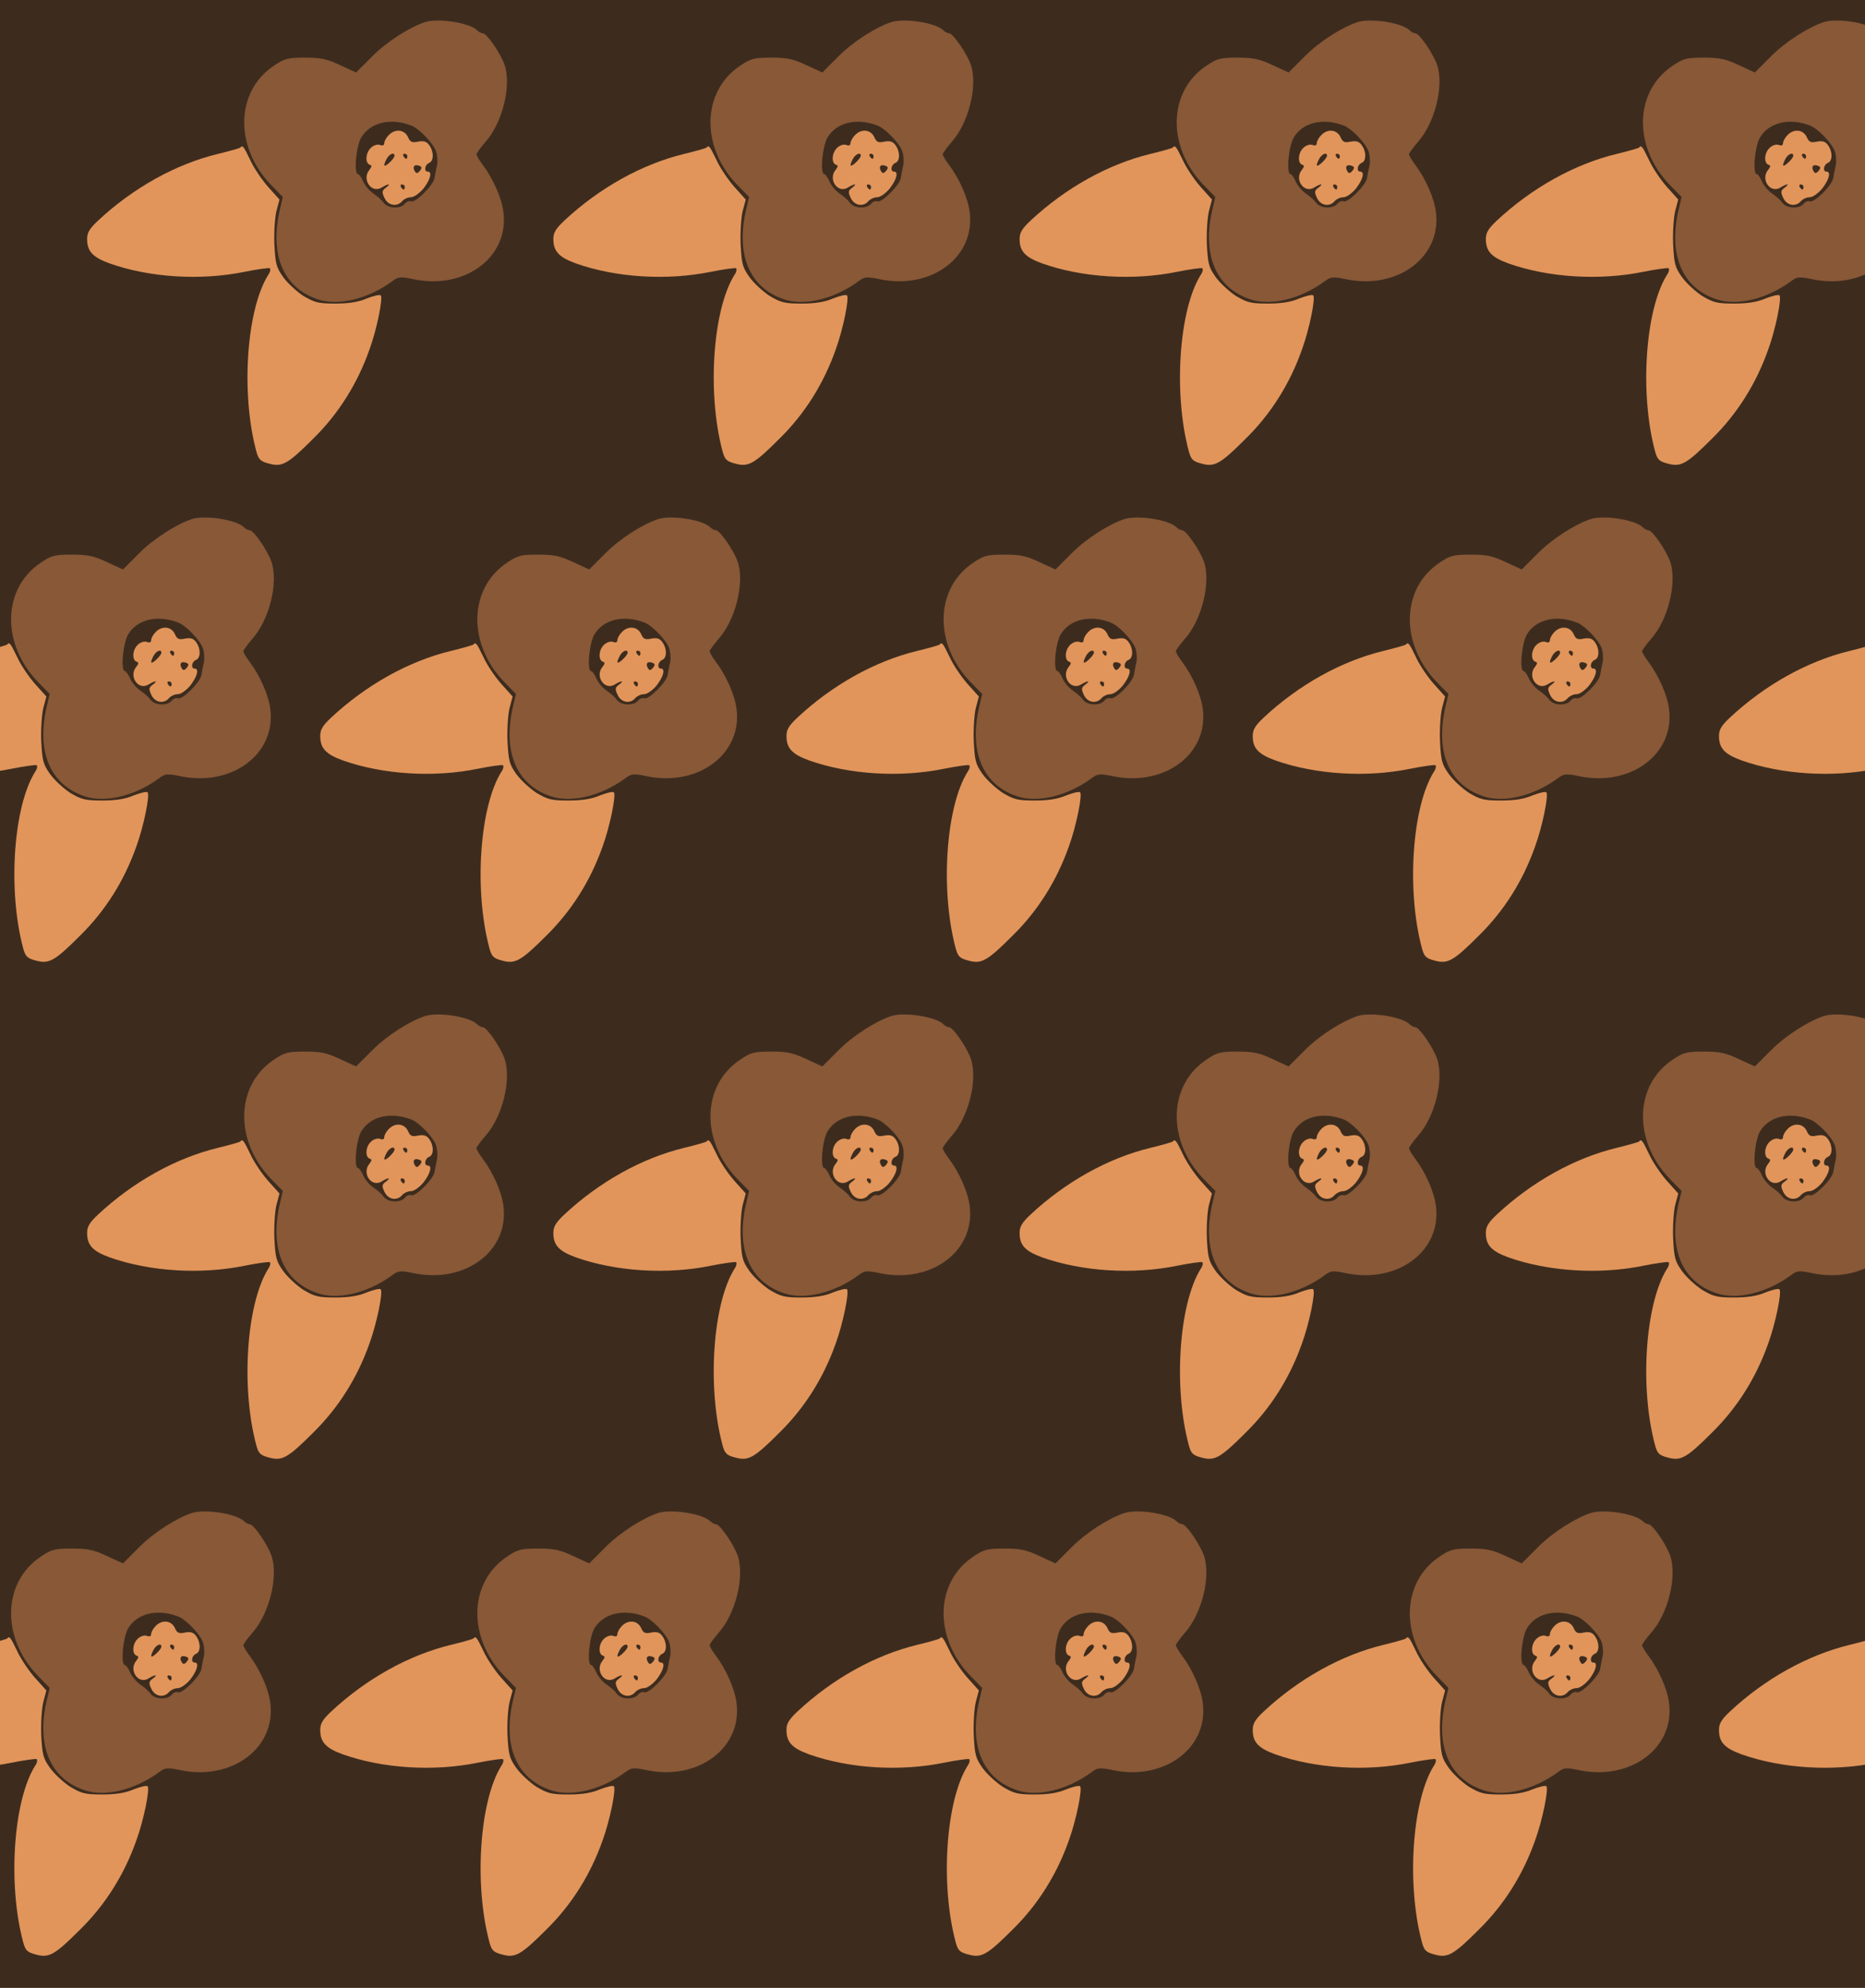 <?xml version="1.0" standalone="no"?>
<!DOCTYPE svg PUBLIC "-//W3C//DTD SVG 20010904//EN"
 "http://www.w3.org/TR/2001/REC-SVG-20010904/DTD/svg10.dtd">
<svg version="1.0" xmlns="http://www.w3.org/2000/svg" width="728pt" height="776pt" viewBox="0 0 728 776" preserveAspectRatio = "xMidYMid meet" >
<rect width="728" height="776" fill="#3D2C1E"/>
<g id="row0" transform="translate(24,0.0)">
<g id="0" transform="translate(0.0,0)scale(1,1)">

<path d="M1277 1412 c-10 -10 -17 -24 -17 -31 0 -8 -6 -11 -16 -7 -10 4 -25 -1 -35 -10 -22 -19 -25 -60 -6 -67 9 -3 9 -7 -1 -20 -31 -37 8 -94 48 -69 26 16 39 16 16 -1 -15 -11 -16 -17 -5 -40 14 -30 49 -36 69 -12 7 8 22 15 34 15 12 0 33 15 49 34 27 35 35 66 17 66 -16 0 -12 27 5 34 19 7 19 45 0 70 -10 14 -22 17 -43 13 -24 -5 -31 -2 -40 19 -14 29 -51 32 -75 6z m23 -80 c0 -5 -9 -17 -20 -27 -22 -20 -26 -14 -10 16 11 19 30 26 30 11z m50 -2 c0 -5 -2 -10 -4 -10 -3 0 -8 5 -11 10 -3 6 -1 10 4 10 6 0 11 -4 11 -10z m49 -57 c-10 -11 -14 -11 -20 -1 -10 17 -2 28 17 21 11 -4 12 -8 3 -20z m-59 -63 c0 -5 -2 -10 -4 -10 -3 0 -8 5 -11 10 -3 6 -1 10 4 10 6 0 11 -4 11 -10z" transform="translate(0,194) scale(0.1,-0.1)" stroke="none" fill="#E1955B"/>

<path d="M698 1364 c-3 -3 -43 -14 -88 -25 -165 -40 -331 -133 -467 -260 -33 -31 -43 -47 -43 -72 0 -48 22 -71 87 -95 158 -56 357 -68 528 -33 50 10 94 16 98 14 4 -3 2 -15 -6 -26 -85 -136 -107 -462 -47 -687 9 -34 16 -41 51 -50 50 -14 73 -1 171 97 99 97 173 215 220 348 29 79 54 203 44 212 -4 4 -28 -2 -54 -12 -32 -14 -70 -20 -123 -20 -67 0 -81 4 -125 30 -26 17 -62 50 -79 74 -27 38 -30 52 -34 127 -2 47 2 105 8 130 l12 45 -44 49 c-24 27 -56 74 -70 105 -27 56 -30 59 -39 49z" transform="translate(0,194) scale(0.1,-0.1)" stroke="none" fill="#E1955B"/>

<path d="M1420 1854 c-61 -20 -149 -76 -205 -132 l-65 -65 -63 29 c-51 24 -75 29 -137 29 -67 0 -80 -4 -120 -31 -151 -100 -156 -317 -12 -466 l46 -47 -12 -51 c-40 -175 14 -303 147 -348 81 -28 198 1 292 70 24 18 31 19 88 7 200 -39 369 90 346 264 -7 55 -41 131 -81 184 -13 17 -24 36 -24 41 0 4 16 26 35 48 66 74 102 218 75 300 -15 44 -69 123 -85 124 -6 0 -16 5 -23 12 -29 29 -150 48 -202 32z m-55 -404 c30 -11 84 -67 96 -98 6 -15 8 -40 5 -57 -4 -16 -8 -40 -10 -51 -6 -29 -75 -97 -91 -90 -8 3 -19 -2 -25 -10 -17 -20 -66 -18 -82 4 -7 10 -25 26 -40 36 -15 10 -33 31 -40 47 -7 16 -16 29 -20 29 -18 0 -8 109 12 143 35 59 114 78 195 47z" transform="translate(0,194) scale(0.1,-0.1)" stroke="none" fill="#885837"/>

</g>

<g id="1" transform="translate(182.0,0)scale(1,1)">

<path d="M1277 1412 c-10 -10 -17 -24 -17 -31 0 -8 -6 -11 -16 -7 -10 4 -25 -1 -35 -10 -22 -19 -25 -60 -6 -67 9 -3 9 -7 -1 -20 -31 -37 8 -94 48 -69 26 16 39 16 16 -1 -15 -11 -16 -17 -5 -40 14 -30 49 -36 69 -12 7 8 22 15 34 15 12 0 33 15 49 34 27 35 35 66 17 66 -16 0 -12 27 5 34 19 7 19 45 0 70 -10 14 -22 17 -43 13 -24 -5 -31 -2 -40 19 -14 29 -51 32 -75 6z m23 -80 c0 -5 -9 -17 -20 -27 -22 -20 -26 -14 -10 16 11 19 30 26 30 11z m50 -2 c0 -5 -2 -10 -4 -10 -3 0 -8 5 -11 10 -3 6 -1 10 4 10 6 0 11 -4 11 -10z m49 -57 c-10 -11 -14 -11 -20 -1 -10 17 -2 28 17 21 11 -4 12 -8 3 -20z m-59 -63 c0 -5 -2 -10 -4 -10 -3 0 -8 5 -11 10 -3 6 -1 10 4 10 6 0 11 -4 11 -10z" transform="translate(0,194) scale(0.1,-0.1)" stroke="none" fill="#E1955B"/>

<path d="M698 1364 c-3 -3 -43 -14 -88 -25 -165 -40 -331 -133 -467 -260 -33 -31 -43 -47 -43 -72 0 -48 22 -71 87 -95 158 -56 357 -68 528 -33 50 10 94 16 98 14 4 -3 2 -15 -6 -26 -85 -136 -107 -462 -47 -687 9 -34 16 -41 51 -50 50 -14 73 -1 171 97 99 97 173 215 220 348 29 79 54 203 44 212 -4 4 -28 -2 -54 -12 -32 -14 -70 -20 -123 -20 -67 0 -81 4 -125 30 -26 17 -62 50 -79 74 -27 38 -30 52 -34 127 -2 47 2 105 8 130 l12 45 -44 49 c-24 27 -56 74 -70 105 -27 56 -30 59 -39 49z" transform="translate(0,194) scale(0.1,-0.1)" stroke="none" fill="#E1955B"/>

<path d="M1420 1854 c-61 -20 -149 -76 -205 -132 l-65 -65 -63 29 c-51 24 -75 29 -137 29 -67 0 -80 -4 -120 -31 -151 -100 -156 -317 -12 -466 l46 -47 -12 -51 c-40 -175 14 -303 147 -348 81 -28 198 1 292 70 24 18 31 19 88 7 200 -39 369 90 346 264 -7 55 -41 131 -81 184 -13 17 -24 36 -24 41 0 4 16 26 35 48 66 74 102 218 75 300 -15 44 -69 123 -85 124 -6 0 -16 5 -23 12 -29 29 -150 48 -202 32z m-55 -404 c30 -11 84 -67 96 -98 6 -15 8 -40 5 -57 -4 -16 -8 -40 -10 -51 -6 -29 -75 -97 -91 -90 -8 3 -19 -2 -25 -10 -17 -20 -66 -18 -82 4 -7 10 -25 26 -40 36 -15 10 -33 31 -40 47 -7 16 -16 29 -20 29 -18 0 -8 109 12 143 35 59 114 78 195 47z" transform="translate(0,194) scale(0.1,-0.1)" stroke="none" fill="#885837"/>

</g>

<g id="2" transform="translate(364.0,0)scale(1,1)">

<path d="M1277 1412 c-10 -10 -17 -24 -17 -31 0 -8 -6 -11 -16 -7 -10 4 -25 -1 -35 -10 -22 -19 -25 -60 -6 -67 9 -3 9 -7 -1 -20 -31 -37 8 -94 48 -69 26 16 39 16 16 -1 -15 -11 -16 -17 -5 -40 14 -30 49 -36 69 -12 7 8 22 15 34 15 12 0 33 15 49 34 27 35 35 66 17 66 -16 0 -12 27 5 34 19 7 19 45 0 70 -10 14 -22 17 -43 13 -24 -5 -31 -2 -40 19 -14 29 -51 32 -75 6z m23 -80 c0 -5 -9 -17 -20 -27 -22 -20 -26 -14 -10 16 11 19 30 26 30 11z m50 -2 c0 -5 -2 -10 -4 -10 -3 0 -8 5 -11 10 -3 6 -1 10 4 10 6 0 11 -4 11 -10z m49 -57 c-10 -11 -14 -11 -20 -1 -10 17 -2 28 17 21 11 -4 12 -8 3 -20z m-59 -63 c0 -5 -2 -10 -4 -10 -3 0 -8 5 -11 10 -3 6 -1 10 4 10 6 0 11 -4 11 -10z" transform="translate(0,194) scale(0.1,-0.1)" stroke="none" fill="#E1955B"/>

<path d="M698 1364 c-3 -3 -43 -14 -88 -25 -165 -40 -331 -133 -467 -260 -33 -31 -43 -47 -43 -72 0 -48 22 -71 87 -95 158 -56 357 -68 528 -33 50 10 94 16 98 14 4 -3 2 -15 -6 -26 -85 -136 -107 -462 -47 -687 9 -34 16 -41 51 -50 50 -14 73 -1 171 97 99 97 173 215 220 348 29 79 54 203 44 212 -4 4 -28 -2 -54 -12 -32 -14 -70 -20 -123 -20 -67 0 -81 4 -125 30 -26 17 -62 50 -79 74 -27 38 -30 52 -34 127 -2 47 2 105 8 130 l12 45 -44 49 c-24 27 -56 74 -70 105 -27 56 -30 59 -39 49z" transform="translate(0,194) scale(0.1,-0.1)" stroke="none" fill="#E1955B"/>

<path d="M1420 1854 c-61 -20 -149 -76 -205 -132 l-65 -65 -63 29 c-51 24 -75 29 -137 29 -67 0 -80 -4 -120 -31 -151 -100 -156 -317 -12 -466 l46 -47 -12 -51 c-40 -175 14 -303 147 -348 81 -28 198 1 292 70 24 18 31 19 88 7 200 -39 369 90 346 264 -7 55 -41 131 -81 184 -13 17 -24 36 -24 41 0 4 16 26 35 48 66 74 102 218 75 300 -15 44 -69 123 -85 124 -6 0 -16 5 -23 12 -29 29 -150 48 -202 32z m-55 -404 c30 -11 84 -67 96 -98 6 -15 8 -40 5 -57 -4 -16 -8 -40 -10 -51 -6 -29 -75 -97 -91 -90 -8 3 -19 -2 -25 -10 -17 -20 -66 -18 -82 4 -7 10 -25 26 -40 36 -15 10 -33 31 -40 47 -7 16 -16 29 -20 29 -18 0 -8 109 12 143 35 59 114 78 195 47z" transform="translate(0,194) scale(0.1,-0.1)" stroke="none" fill="#885837"/>

</g>

<g id="3" transform="translate(546.0,0)scale(1,1)">

<path d="M1277 1412 c-10 -10 -17 -24 -17 -31 0 -8 -6 -11 -16 -7 -10 4 -25 -1 -35 -10 -22 -19 -25 -60 -6 -67 9 -3 9 -7 -1 -20 -31 -37 8 -94 48 -69 26 16 39 16 16 -1 -15 -11 -16 -17 -5 -40 14 -30 49 -36 69 -12 7 8 22 15 34 15 12 0 33 15 49 34 27 35 35 66 17 66 -16 0 -12 27 5 34 19 7 19 45 0 70 -10 14 -22 17 -43 13 -24 -5 -31 -2 -40 19 -14 29 -51 32 -75 6z m23 -80 c0 -5 -9 -17 -20 -27 -22 -20 -26 -14 -10 16 11 19 30 26 30 11z m50 -2 c0 -5 -2 -10 -4 -10 -3 0 -8 5 -11 10 -3 6 -1 10 4 10 6 0 11 -4 11 -10z m49 -57 c-10 -11 -14 -11 -20 -1 -10 17 -2 28 17 21 11 -4 12 -8 3 -20z m-59 -63 c0 -5 -2 -10 -4 -10 -3 0 -8 5 -11 10 -3 6 -1 10 4 10 6 0 11 -4 11 -10z" transform="translate(0,194) scale(0.1,-0.1)" stroke="none" fill="#E1955B"/>

<path d="M698 1364 c-3 -3 -43 -14 -88 -25 -165 -40 -331 -133 -467 -260 -33 -31 -43 -47 -43 -72 0 -48 22 -71 87 -95 158 -56 357 -68 528 -33 50 10 94 16 98 14 4 -3 2 -15 -6 -26 -85 -136 -107 -462 -47 -687 9 -34 16 -41 51 -50 50 -14 73 -1 171 97 99 97 173 215 220 348 29 79 54 203 44 212 -4 4 -28 -2 -54 -12 -32 -14 -70 -20 -123 -20 -67 0 -81 4 -125 30 -26 17 -62 50 -79 74 -27 38 -30 52 -34 127 -2 47 2 105 8 130 l12 45 -44 49 c-24 27 -56 74 -70 105 -27 56 -30 59 -39 49z" transform="translate(0,194) scale(0.1,-0.1)" stroke="none" fill="#E1955B"/>

<path d="M1420 1854 c-61 -20 -149 -76 -205 -132 l-65 -65 -63 29 c-51 24 -75 29 -137 29 -67 0 -80 -4 -120 -31 -151 -100 -156 -317 -12 -466 l46 -47 -12 -51 c-40 -175 14 -303 147 -348 81 -28 198 1 292 70 24 18 31 19 88 7 200 -39 369 90 346 264 -7 55 -41 131 -81 184 -13 17 -24 36 -24 41 0 4 16 26 35 48 66 74 102 218 75 300 -15 44 -69 123 -85 124 -6 0 -16 5 -23 12 -29 29 -150 48 -202 32z m-55 -404 c30 -11 84 -67 96 -98 6 -15 8 -40 5 -57 -4 -16 -8 -40 -10 -51 -6 -29 -75 -97 -91 -90 -8 3 -19 -2 -25 -10 -17 -20 -66 -18 -82 4 -7 10 -25 26 -40 36 -15 10 -33 31 -40 47 -7 16 -16 29 -20 29 -18 0 -8 109 12 143 35 59 114 78 195 47z" transform="translate(0,194) scale(0.1,-0.1)" stroke="none" fill="#885837"/>

</g>

<g id="4" transform="translate(728.0,0)scale(1,1)">

<path d="M1277 1412 c-10 -10 -17 -24 -17 -31 0 -8 -6 -11 -16 -7 -10 4 -25 -1 -35 -10 -22 -19 -25 -60 -6 -67 9 -3 9 -7 -1 -20 -31 -37 8 -94 48 -69 26 16 39 16 16 -1 -15 -11 -16 -17 -5 -40 14 -30 49 -36 69 -12 7 8 22 15 34 15 12 0 33 15 49 34 27 35 35 66 17 66 -16 0 -12 27 5 34 19 7 19 45 0 70 -10 14 -22 17 -43 13 -24 -5 -31 -2 -40 19 -14 29 -51 32 -75 6z m23 -80 c0 -5 -9 -17 -20 -27 -22 -20 -26 -14 -10 16 11 19 30 26 30 11z m50 -2 c0 -5 -2 -10 -4 -10 -3 0 -8 5 -11 10 -3 6 -1 10 4 10 6 0 11 -4 11 -10z m49 -57 c-10 -11 -14 -11 -20 -1 -10 17 -2 28 17 21 11 -4 12 -8 3 -20z m-59 -63 c0 -5 -2 -10 -4 -10 -3 0 -8 5 -11 10 -3 6 -1 10 4 10 6 0 11 -4 11 -10z" transform="translate(0,194) scale(0.1,-0.1)" stroke="none" fill="#E1955B"/>

<path d="M698 1364 c-3 -3 -43 -14 -88 -25 -165 -40 -331 -133 -467 -260 -33 -31 -43 -47 -43 -72 0 -48 22 -71 87 -95 158 -56 357 -68 528 -33 50 10 94 16 98 14 4 -3 2 -15 -6 -26 -85 -136 -107 -462 -47 -687 9 -34 16 -41 51 -50 50 -14 73 -1 171 97 99 97 173 215 220 348 29 79 54 203 44 212 -4 4 -28 -2 -54 -12 -32 -14 -70 -20 -123 -20 -67 0 -81 4 -125 30 -26 17 -62 50 -79 74 -27 38 -30 52 -34 127 -2 47 2 105 8 130 l12 45 -44 49 c-24 27 -56 74 -70 105 -27 56 -30 59 -39 49z" transform="translate(0,194) scale(0.1,-0.1)" stroke="none" fill="#E1955B"/>

<path d="M1420 1854 c-61 -20 -149 -76 -205 -132 l-65 -65 -63 29 c-51 24 -75 29 -137 29 -67 0 -80 -4 -120 -31 -151 -100 -156 -317 -12 -466 l46 -47 -12 -51 c-40 -175 14 -303 147 -348 81 -28 198 1 292 70 24 18 31 19 88 7 200 -39 369 90 346 264 -7 55 -41 131 -81 184 -13 17 -24 36 -24 41 0 4 16 26 35 48 66 74 102 218 75 300 -15 44 -69 123 -85 124 -6 0 -16 5 -23 12 -29 29 -150 48 -202 32z m-55 -404 c30 -11 84 -67 96 -98 6 -15 8 -40 5 -57 -4 -16 -8 -40 -10 -51 -6 -29 -75 -97 -91 -90 -8 3 -19 -2 -25 -10 -17 -20 -66 -18 -82 4 -7 10 -25 26 -40 36 -15 10 -33 31 -40 47 -7 16 -16 29 -20 29 -18 0 -8 109 12 143 35 59 114 78 195 47z" transform="translate(0,194) scale(0.1,-0.1)" stroke="none" fill="#885837"/>

</g>

</g>
<g id="row1" transform="translate(-67,194.0)">
<g id="0" transform="translate(0.0,0)scale(1,1)">

<path d="M1277 1412 c-10 -10 -17 -24 -17 -31 0 -8 -6 -11 -16 -7 -10 4 -25 -1 -35 -10 -22 -19 -25 -60 -6 -67 9 -3 9 -7 -1 -20 -31 -37 8 -94 48 -69 26 16 39 16 16 -1 -15 -11 -16 -17 -5 -40 14 -30 49 -36 69 -12 7 8 22 15 34 15 12 0 33 15 49 34 27 35 35 66 17 66 -16 0 -12 27 5 34 19 7 19 45 0 70 -10 14 -22 17 -43 13 -24 -5 -31 -2 -40 19 -14 29 -51 32 -75 6z m23 -80 c0 -5 -9 -17 -20 -27 -22 -20 -26 -14 -10 16 11 19 30 26 30 11z m50 -2 c0 -5 -2 -10 -4 -10 -3 0 -8 5 -11 10 -3 6 -1 10 4 10 6 0 11 -4 11 -10z m49 -57 c-10 -11 -14 -11 -20 -1 -10 17 -2 28 17 21 11 -4 12 -8 3 -20z m-59 -63 c0 -5 -2 -10 -4 -10 -3 0 -8 5 -11 10 -3 6 -1 10 4 10 6 0 11 -4 11 -10z" transform="translate(0,194) scale(0.1,-0.1)" stroke="none" fill="#E1955B"/>

<path d="M698 1364 c-3 -3 -43 -14 -88 -25 -165 -40 -331 -133 -467 -260 -33 -31 -43 -47 -43 -72 0 -48 22 -71 87 -95 158 -56 357 -68 528 -33 50 10 94 16 98 14 4 -3 2 -15 -6 -26 -85 -136 -107 -462 -47 -687 9 -34 16 -41 51 -50 50 -14 73 -1 171 97 99 97 173 215 220 348 29 79 54 203 44 212 -4 4 -28 -2 -54 -12 -32 -14 -70 -20 -123 -20 -67 0 -81 4 -125 30 -26 17 -62 50 -79 74 -27 38 -30 52 -34 127 -2 47 2 105 8 130 l12 45 -44 49 c-24 27 -56 74 -70 105 -27 56 -30 59 -39 49z" transform="translate(0,194) scale(0.1,-0.1)" stroke="none" fill="#E1955B"/>

<path d="M1420 1854 c-61 -20 -149 -76 -205 -132 l-65 -65 -63 29 c-51 24 -75 29 -137 29 -67 0 -80 -4 -120 -31 -151 -100 -156 -317 -12 -466 l46 -47 -12 -51 c-40 -175 14 -303 147 -348 81 -28 198 1 292 70 24 18 31 19 88 7 200 -39 369 90 346 264 -7 55 -41 131 -81 184 -13 17 -24 36 -24 41 0 4 16 26 35 48 66 74 102 218 75 300 -15 44 -69 123 -85 124 -6 0 -16 5 -23 12 -29 29 -150 48 -202 32z m-55 -404 c30 -11 84 -67 96 -98 6 -15 8 -40 5 -57 -4 -16 -8 -40 -10 -51 -6 -29 -75 -97 -91 -90 -8 3 -19 -2 -25 -10 -17 -20 -66 -18 -82 4 -7 10 -25 26 -40 36 -15 10 -33 31 -40 47 -7 16 -16 29 -20 29 -18 0 -8 109 12 143 35 59 114 78 195 47z" transform="translate(0,194) scale(0.1,-0.1)" stroke="none" fill="#885837"/>

</g>

<g id="1" transform="translate(182.0,0)scale(1,1)">

<path d="M1277 1412 c-10 -10 -17 -24 -17 -31 0 -8 -6 -11 -16 -7 -10 4 -25 -1 -35 -10 -22 -19 -25 -60 -6 -67 9 -3 9 -7 -1 -20 -31 -37 8 -94 48 -69 26 16 39 16 16 -1 -15 -11 -16 -17 -5 -40 14 -30 49 -36 69 -12 7 8 22 15 34 15 12 0 33 15 49 34 27 35 35 66 17 66 -16 0 -12 27 5 34 19 7 19 45 0 70 -10 14 -22 17 -43 13 -24 -5 -31 -2 -40 19 -14 29 -51 32 -75 6z m23 -80 c0 -5 -9 -17 -20 -27 -22 -20 -26 -14 -10 16 11 19 30 26 30 11z m50 -2 c0 -5 -2 -10 -4 -10 -3 0 -8 5 -11 10 -3 6 -1 10 4 10 6 0 11 -4 11 -10z m49 -57 c-10 -11 -14 -11 -20 -1 -10 17 -2 28 17 21 11 -4 12 -8 3 -20z m-59 -63 c0 -5 -2 -10 -4 -10 -3 0 -8 5 -11 10 -3 6 -1 10 4 10 6 0 11 -4 11 -10z" transform="translate(0,194) scale(0.1,-0.1)" stroke="none" fill="#E1955B"/>

<path d="M698 1364 c-3 -3 -43 -14 -88 -25 -165 -40 -331 -133 -467 -260 -33 -31 -43 -47 -43 -72 0 -48 22 -71 87 -95 158 -56 357 -68 528 -33 50 10 94 16 98 14 4 -3 2 -15 -6 -26 -85 -136 -107 -462 -47 -687 9 -34 16 -41 51 -50 50 -14 73 -1 171 97 99 97 173 215 220 348 29 79 54 203 44 212 -4 4 -28 -2 -54 -12 -32 -14 -70 -20 -123 -20 -67 0 -81 4 -125 30 -26 17 -62 50 -79 74 -27 38 -30 52 -34 127 -2 47 2 105 8 130 l12 45 -44 49 c-24 27 -56 74 -70 105 -27 56 -30 59 -39 49z" transform="translate(0,194) scale(0.1,-0.1)" stroke="none" fill="#E1955B"/>

<path d="M1420 1854 c-61 -20 -149 -76 -205 -132 l-65 -65 -63 29 c-51 24 -75 29 -137 29 -67 0 -80 -4 -120 -31 -151 -100 -156 -317 -12 -466 l46 -47 -12 -51 c-40 -175 14 -303 147 -348 81 -28 198 1 292 70 24 18 31 19 88 7 200 -39 369 90 346 264 -7 55 -41 131 -81 184 -13 17 -24 36 -24 41 0 4 16 26 35 48 66 74 102 218 75 300 -15 44 -69 123 -85 124 -6 0 -16 5 -23 12 -29 29 -150 48 -202 32z m-55 -404 c30 -11 84 -67 96 -98 6 -15 8 -40 5 -57 -4 -16 -8 -40 -10 -51 -6 -29 -75 -97 -91 -90 -8 3 -19 -2 -25 -10 -17 -20 -66 -18 -82 4 -7 10 -25 26 -40 36 -15 10 -33 31 -40 47 -7 16 -16 29 -20 29 -18 0 -8 109 12 143 35 59 114 78 195 47z" transform="translate(0,194) scale(0.1,-0.1)" stroke="none" fill="#885837"/>

</g>

<g id="2" transform="translate(364.0,0)scale(1,1)">

<path d="M1277 1412 c-10 -10 -17 -24 -17 -31 0 -8 -6 -11 -16 -7 -10 4 -25 -1 -35 -10 -22 -19 -25 -60 -6 -67 9 -3 9 -7 -1 -20 -31 -37 8 -94 48 -69 26 16 39 16 16 -1 -15 -11 -16 -17 -5 -40 14 -30 49 -36 69 -12 7 8 22 15 34 15 12 0 33 15 49 34 27 35 35 66 17 66 -16 0 -12 27 5 34 19 7 19 45 0 70 -10 14 -22 17 -43 13 -24 -5 -31 -2 -40 19 -14 29 -51 32 -75 6z m23 -80 c0 -5 -9 -17 -20 -27 -22 -20 -26 -14 -10 16 11 19 30 26 30 11z m50 -2 c0 -5 -2 -10 -4 -10 -3 0 -8 5 -11 10 -3 6 -1 10 4 10 6 0 11 -4 11 -10z m49 -57 c-10 -11 -14 -11 -20 -1 -10 17 -2 28 17 21 11 -4 12 -8 3 -20z m-59 -63 c0 -5 -2 -10 -4 -10 -3 0 -8 5 -11 10 -3 6 -1 10 4 10 6 0 11 -4 11 -10z" transform="translate(0,194) scale(0.1,-0.1)" stroke="none" fill="#E1955B"/>

<path d="M698 1364 c-3 -3 -43 -14 -88 -25 -165 -40 -331 -133 -467 -260 -33 -31 -43 -47 -43 -72 0 -48 22 -71 87 -95 158 -56 357 -68 528 -33 50 10 94 16 98 14 4 -3 2 -15 -6 -26 -85 -136 -107 -462 -47 -687 9 -34 16 -41 51 -50 50 -14 73 -1 171 97 99 97 173 215 220 348 29 79 54 203 44 212 -4 4 -28 -2 -54 -12 -32 -14 -70 -20 -123 -20 -67 0 -81 4 -125 30 -26 17 -62 50 -79 74 -27 38 -30 52 -34 127 -2 47 2 105 8 130 l12 45 -44 49 c-24 27 -56 74 -70 105 -27 56 -30 59 -39 49z" transform="translate(0,194) scale(0.1,-0.1)" stroke="none" fill="#E1955B"/>

<path d="M1420 1854 c-61 -20 -149 -76 -205 -132 l-65 -65 -63 29 c-51 24 -75 29 -137 29 -67 0 -80 -4 -120 -31 -151 -100 -156 -317 -12 -466 l46 -47 -12 -51 c-40 -175 14 -303 147 -348 81 -28 198 1 292 70 24 18 31 19 88 7 200 -39 369 90 346 264 -7 55 -41 131 -81 184 -13 17 -24 36 -24 41 0 4 16 26 35 48 66 74 102 218 75 300 -15 44 -69 123 -85 124 -6 0 -16 5 -23 12 -29 29 -150 48 -202 32z m-55 -404 c30 -11 84 -67 96 -98 6 -15 8 -40 5 -57 -4 -16 -8 -40 -10 -51 -6 -29 -75 -97 -91 -90 -8 3 -19 -2 -25 -10 -17 -20 -66 -18 -82 4 -7 10 -25 26 -40 36 -15 10 -33 31 -40 47 -7 16 -16 29 -20 29 -18 0 -8 109 12 143 35 59 114 78 195 47z" transform="translate(0,194) scale(0.1,-0.1)" stroke="none" fill="#885837"/>

</g>

<g id="3" transform="translate(546.0,0)scale(1,1)">

<path d="M1277 1412 c-10 -10 -17 -24 -17 -31 0 -8 -6 -11 -16 -7 -10 4 -25 -1 -35 -10 -22 -19 -25 -60 -6 -67 9 -3 9 -7 -1 -20 -31 -37 8 -94 48 -69 26 16 39 16 16 -1 -15 -11 -16 -17 -5 -40 14 -30 49 -36 69 -12 7 8 22 15 34 15 12 0 33 15 49 34 27 35 35 66 17 66 -16 0 -12 27 5 34 19 7 19 45 0 70 -10 14 -22 17 -43 13 -24 -5 -31 -2 -40 19 -14 29 -51 32 -75 6z m23 -80 c0 -5 -9 -17 -20 -27 -22 -20 -26 -14 -10 16 11 19 30 26 30 11z m50 -2 c0 -5 -2 -10 -4 -10 -3 0 -8 5 -11 10 -3 6 -1 10 4 10 6 0 11 -4 11 -10z m49 -57 c-10 -11 -14 -11 -20 -1 -10 17 -2 28 17 21 11 -4 12 -8 3 -20z m-59 -63 c0 -5 -2 -10 -4 -10 -3 0 -8 5 -11 10 -3 6 -1 10 4 10 6 0 11 -4 11 -10z" transform="translate(0,194) scale(0.1,-0.1)" stroke="none" fill="#E1955B"/>

<path d="M698 1364 c-3 -3 -43 -14 -88 -25 -165 -40 -331 -133 -467 -260 -33 -31 -43 -47 -43 -72 0 -48 22 -71 87 -95 158 -56 357 -68 528 -33 50 10 94 16 98 14 4 -3 2 -15 -6 -26 -85 -136 -107 -462 -47 -687 9 -34 16 -41 51 -50 50 -14 73 -1 171 97 99 97 173 215 220 348 29 79 54 203 44 212 -4 4 -28 -2 -54 -12 -32 -14 -70 -20 -123 -20 -67 0 -81 4 -125 30 -26 17 -62 50 -79 74 -27 38 -30 52 -34 127 -2 47 2 105 8 130 l12 45 -44 49 c-24 27 -56 74 -70 105 -27 56 -30 59 -39 49z" transform="translate(0,194) scale(0.1,-0.1)" stroke="none" fill="#E1955B"/>

<path d="M1420 1854 c-61 -20 -149 -76 -205 -132 l-65 -65 -63 29 c-51 24 -75 29 -137 29 -67 0 -80 -4 -120 -31 -151 -100 -156 -317 -12 -466 l46 -47 -12 -51 c-40 -175 14 -303 147 -348 81 -28 198 1 292 70 24 18 31 19 88 7 200 -39 369 90 346 264 -7 55 -41 131 -81 184 -13 17 -24 36 -24 41 0 4 16 26 35 48 66 74 102 218 75 300 -15 44 -69 123 -85 124 -6 0 -16 5 -23 12 -29 29 -150 48 -202 32z m-55 -404 c30 -11 84 -67 96 -98 6 -15 8 -40 5 -57 -4 -16 -8 -40 -10 -51 -6 -29 -75 -97 -91 -90 -8 3 -19 -2 -25 -10 -17 -20 -66 -18 -82 4 -7 10 -25 26 -40 36 -15 10 -33 31 -40 47 -7 16 -16 29 -20 29 -18 0 -8 109 12 143 35 59 114 78 195 47z" transform="translate(0,194) scale(0.1,-0.1)" stroke="none" fill="#885837"/>

</g>

<g id="4" transform="translate(728.0,0)scale(1,1)">

<path d="M1277 1412 c-10 -10 -17 -24 -17 -31 0 -8 -6 -11 -16 -7 -10 4 -25 -1 -35 -10 -22 -19 -25 -60 -6 -67 9 -3 9 -7 -1 -20 -31 -37 8 -94 48 -69 26 16 39 16 16 -1 -15 -11 -16 -17 -5 -40 14 -30 49 -36 69 -12 7 8 22 15 34 15 12 0 33 15 49 34 27 35 35 66 17 66 -16 0 -12 27 5 34 19 7 19 45 0 70 -10 14 -22 17 -43 13 -24 -5 -31 -2 -40 19 -14 29 -51 32 -75 6z m23 -80 c0 -5 -9 -17 -20 -27 -22 -20 -26 -14 -10 16 11 19 30 26 30 11z m50 -2 c0 -5 -2 -10 -4 -10 -3 0 -8 5 -11 10 -3 6 -1 10 4 10 6 0 11 -4 11 -10z m49 -57 c-10 -11 -14 -11 -20 -1 -10 17 -2 28 17 21 11 -4 12 -8 3 -20z m-59 -63 c0 -5 -2 -10 -4 -10 -3 0 -8 5 -11 10 -3 6 -1 10 4 10 6 0 11 -4 11 -10z" transform="translate(0,194) scale(0.1,-0.1)" stroke="none" fill="#E1955B"/>

<path d="M698 1364 c-3 -3 -43 -14 -88 -25 -165 -40 -331 -133 -467 -260 -33 -31 -43 -47 -43 -72 0 -48 22 -71 87 -95 158 -56 357 -68 528 -33 50 10 94 16 98 14 4 -3 2 -15 -6 -26 -85 -136 -107 -462 -47 -687 9 -34 16 -41 51 -50 50 -14 73 -1 171 97 99 97 173 215 220 348 29 79 54 203 44 212 -4 4 -28 -2 -54 -12 -32 -14 -70 -20 -123 -20 -67 0 -81 4 -125 30 -26 17 -62 50 -79 74 -27 38 -30 52 -34 127 -2 47 2 105 8 130 l12 45 -44 49 c-24 27 -56 74 -70 105 -27 56 -30 59 -39 49z" transform="translate(0,194) scale(0.1,-0.1)" stroke="none" fill="#E1955B"/>

<path d="M1420 1854 c-61 -20 -149 -76 -205 -132 l-65 -65 -63 29 c-51 24 -75 29 -137 29 -67 0 -80 -4 -120 -31 -151 -100 -156 -317 -12 -466 l46 -47 -12 -51 c-40 -175 14 -303 147 -348 81 -28 198 1 292 70 24 18 31 19 88 7 200 -39 369 90 346 264 -7 55 -41 131 -81 184 -13 17 -24 36 -24 41 0 4 16 26 35 48 66 74 102 218 75 300 -15 44 -69 123 -85 124 -6 0 -16 5 -23 12 -29 29 -150 48 -202 32z m-55 -404 c30 -11 84 -67 96 -98 6 -15 8 -40 5 -57 -4 -16 -8 -40 -10 -51 -6 -29 -75 -97 -91 -90 -8 3 -19 -2 -25 -10 -17 -20 -66 -18 -82 4 -7 10 -25 26 -40 36 -15 10 -33 31 -40 47 -7 16 -16 29 -20 29 -18 0 -8 109 12 143 35 59 114 78 195 47z" transform="translate(0,194) scale(0.1,-0.1)" stroke="none" fill="#885837"/>

</g>

</g>
<g id="row2" transform="translate(24,388.0)">
<g id="0" transform="translate(0.0,0)scale(1,1)">

<path d="M1277 1412 c-10 -10 -17 -24 -17 -31 0 -8 -6 -11 -16 -7 -10 4 -25 -1 -35 -10 -22 -19 -25 -60 -6 -67 9 -3 9 -7 -1 -20 -31 -37 8 -94 48 -69 26 16 39 16 16 -1 -15 -11 -16 -17 -5 -40 14 -30 49 -36 69 -12 7 8 22 15 34 15 12 0 33 15 49 34 27 35 35 66 17 66 -16 0 -12 27 5 34 19 7 19 45 0 70 -10 14 -22 17 -43 13 -24 -5 -31 -2 -40 19 -14 29 -51 32 -75 6z m23 -80 c0 -5 -9 -17 -20 -27 -22 -20 -26 -14 -10 16 11 19 30 26 30 11z m50 -2 c0 -5 -2 -10 -4 -10 -3 0 -8 5 -11 10 -3 6 -1 10 4 10 6 0 11 -4 11 -10z m49 -57 c-10 -11 -14 -11 -20 -1 -10 17 -2 28 17 21 11 -4 12 -8 3 -20z m-59 -63 c0 -5 -2 -10 -4 -10 -3 0 -8 5 -11 10 -3 6 -1 10 4 10 6 0 11 -4 11 -10z" transform="translate(0,194) scale(0.1,-0.1)" stroke="none" fill="#E1955B"/>

<path d="M698 1364 c-3 -3 -43 -14 -88 -25 -165 -40 -331 -133 -467 -260 -33 -31 -43 -47 -43 -72 0 -48 22 -71 87 -95 158 -56 357 -68 528 -33 50 10 94 16 98 14 4 -3 2 -15 -6 -26 -85 -136 -107 -462 -47 -687 9 -34 16 -41 51 -50 50 -14 73 -1 171 97 99 97 173 215 220 348 29 79 54 203 44 212 -4 4 -28 -2 -54 -12 -32 -14 -70 -20 -123 -20 -67 0 -81 4 -125 30 -26 17 -62 50 -79 74 -27 38 -30 52 -34 127 -2 47 2 105 8 130 l12 45 -44 49 c-24 27 -56 74 -70 105 -27 56 -30 59 -39 49z" transform="translate(0,194) scale(0.1,-0.1)" stroke="none" fill="#E1955B"/>

<path d="M1420 1854 c-61 -20 -149 -76 -205 -132 l-65 -65 -63 29 c-51 24 -75 29 -137 29 -67 0 -80 -4 -120 -31 -151 -100 -156 -317 -12 -466 l46 -47 -12 -51 c-40 -175 14 -303 147 -348 81 -28 198 1 292 70 24 18 31 19 88 7 200 -39 369 90 346 264 -7 55 -41 131 -81 184 -13 17 -24 36 -24 41 0 4 16 26 35 48 66 74 102 218 75 300 -15 44 -69 123 -85 124 -6 0 -16 5 -23 12 -29 29 -150 48 -202 32z m-55 -404 c30 -11 84 -67 96 -98 6 -15 8 -40 5 -57 -4 -16 -8 -40 -10 -51 -6 -29 -75 -97 -91 -90 -8 3 -19 -2 -25 -10 -17 -20 -66 -18 -82 4 -7 10 -25 26 -40 36 -15 10 -33 31 -40 47 -7 16 -16 29 -20 29 -18 0 -8 109 12 143 35 59 114 78 195 47z" transform="translate(0,194) scale(0.1,-0.1)" stroke="none" fill="#885837"/>

</g>

<g id="1" transform="translate(182.0,0)scale(1,1)">

<path d="M1277 1412 c-10 -10 -17 -24 -17 -31 0 -8 -6 -11 -16 -7 -10 4 -25 -1 -35 -10 -22 -19 -25 -60 -6 -67 9 -3 9 -7 -1 -20 -31 -37 8 -94 48 -69 26 16 39 16 16 -1 -15 -11 -16 -17 -5 -40 14 -30 49 -36 69 -12 7 8 22 15 34 15 12 0 33 15 49 34 27 35 35 66 17 66 -16 0 -12 27 5 34 19 7 19 45 0 70 -10 14 -22 17 -43 13 -24 -5 -31 -2 -40 19 -14 29 -51 32 -75 6z m23 -80 c0 -5 -9 -17 -20 -27 -22 -20 -26 -14 -10 16 11 19 30 26 30 11z m50 -2 c0 -5 -2 -10 -4 -10 -3 0 -8 5 -11 10 -3 6 -1 10 4 10 6 0 11 -4 11 -10z m49 -57 c-10 -11 -14 -11 -20 -1 -10 17 -2 28 17 21 11 -4 12 -8 3 -20z m-59 -63 c0 -5 -2 -10 -4 -10 -3 0 -8 5 -11 10 -3 6 -1 10 4 10 6 0 11 -4 11 -10z" transform="translate(0,194) scale(0.1,-0.1)" stroke="none" fill="#E1955B"/>

<path d="M698 1364 c-3 -3 -43 -14 -88 -25 -165 -40 -331 -133 -467 -260 -33 -31 -43 -47 -43 -72 0 -48 22 -71 87 -95 158 -56 357 -68 528 -33 50 10 94 16 98 14 4 -3 2 -15 -6 -26 -85 -136 -107 -462 -47 -687 9 -34 16 -41 51 -50 50 -14 73 -1 171 97 99 97 173 215 220 348 29 79 54 203 44 212 -4 4 -28 -2 -54 -12 -32 -14 -70 -20 -123 -20 -67 0 -81 4 -125 30 -26 17 -62 50 -79 74 -27 38 -30 52 -34 127 -2 47 2 105 8 130 l12 45 -44 49 c-24 27 -56 74 -70 105 -27 56 -30 59 -39 49z" transform="translate(0,194) scale(0.1,-0.1)" stroke="none" fill="#E1955B"/>

<path d="M1420 1854 c-61 -20 -149 -76 -205 -132 l-65 -65 -63 29 c-51 24 -75 29 -137 29 -67 0 -80 -4 -120 -31 -151 -100 -156 -317 -12 -466 l46 -47 -12 -51 c-40 -175 14 -303 147 -348 81 -28 198 1 292 70 24 18 31 19 88 7 200 -39 369 90 346 264 -7 55 -41 131 -81 184 -13 17 -24 36 -24 41 0 4 16 26 35 48 66 74 102 218 75 300 -15 44 -69 123 -85 124 -6 0 -16 5 -23 12 -29 29 -150 48 -202 32z m-55 -404 c30 -11 84 -67 96 -98 6 -15 8 -40 5 -57 -4 -16 -8 -40 -10 -51 -6 -29 -75 -97 -91 -90 -8 3 -19 -2 -25 -10 -17 -20 -66 -18 -82 4 -7 10 -25 26 -40 36 -15 10 -33 31 -40 47 -7 16 -16 29 -20 29 -18 0 -8 109 12 143 35 59 114 78 195 47z" transform="translate(0,194) scale(0.1,-0.1)" stroke="none" fill="#885837"/>

</g>

<g id="2" transform="translate(364.0,0)scale(1,1)">

<path d="M1277 1412 c-10 -10 -17 -24 -17 -31 0 -8 -6 -11 -16 -7 -10 4 -25 -1 -35 -10 -22 -19 -25 -60 -6 -67 9 -3 9 -7 -1 -20 -31 -37 8 -94 48 -69 26 16 39 16 16 -1 -15 -11 -16 -17 -5 -40 14 -30 49 -36 69 -12 7 8 22 15 34 15 12 0 33 15 49 34 27 35 35 66 17 66 -16 0 -12 27 5 34 19 7 19 45 0 70 -10 14 -22 17 -43 13 -24 -5 -31 -2 -40 19 -14 29 -51 32 -75 6z m23 -80 c0 -5 -9 -17 -20 -27 -22 -20 -26 -14 -10 16 11 19 30 26 30 11z m50 -2 c0 -5 -2 -10 -4 -10 -3 0 -8 5 -11 10 -3 6 -1 10 4 10 6 0 11 -4 11 -10z m49 -57 c-10 -11 -14 -11 -20 -1 -10 17 -2 28 17 21 11 -4 12 -8 3 -20z m-59 -63 c0 -5 -2 -10 -4 -10 -3 0 -8 5 -11 10 -3 6 -1 10 4 10 6 0 11 -4 11 -10z" transform="translate(0,194) scale(0.1,-0.1)" stroke="none" fill="#E1955B"/>

<path d="M698 1364 c-3 -3 -43 -14 -88 -25 -165 -40 -331 -133 -467 -260 -33 -31 -43 -47 -43 -72 0 -48 22 -71 87 -95 158 -56 357 -68 528 -33 50 10 94 16 98 14 4 -3 2 -15 -6 -26 -85 -136 -107 -462 -47 -687 9 -34 16 -41 51 -50 50 -14 73 -1 171 97 99 97 173 215 220 348 29 79 54 203 44 212 -4 4 -28 -2 -54 -12 -32 -14 -70 -20 -123 -20 -67 0 -81 4 -125 30 -26 17 -62 50 -79 74 -27 38 -30 52 -34 127 -2 47 2 105 8 130 l12 45 -44 49 c-24 27 -56 74 -70 105 -27 56 -30 59 -39 49z" transform="translate(0,194) scale(0.1,-0.1)" stroke="none" fill="#E1955B"/>

<path d="M1420 1854 c-61 -20 -149 -76 -205 -132 l-65 -65 -63 29 c-51 24 -75 29 -137 29 -67 0 -80 -4 -120 -31 -151 -100 -156 -317 -12 -466 l46 -47 -12 -51 c-40 -175 14 -303 147 -348 81 -28 198 1 292 70 24 18 31 19 88 7 200 -39 369 90 346 264 -7 55 -41 131 -81 184 -13 17 -24 36 -24 41 0 4 16 26 35 48 66 74 102 218 75 300 -15 44 -69 123 -85 124 -6 0 -16 5 -23 12 -29 29 -150 48 -202 32z m-55 -404 c30 -11 84 -67 96 -98 6 -15 8 -40 5 -57 -4 -16 -8 -40 -10 -51 -6 -29 -75 -97 -91 -90 -8 3 -19 -2 -25 -10 -17 -20 -66 -18 -82 4 -7 10 -25 26 -40 36 -15 10 -33 31 -40 47 -7 16 -16 29 -20 29 -18 0 -8 109 12 143 35 59 114 78 195 47z" transform="translate(0,194) scale(0.1,-0.1)" stroke="none" fill="#885837"/>

</g>

<g id="3" transform="translate(546.0,0)scale(1,1)">

<path d="M1277 1412 c-10 -10 -17 -24 -17 -31 0 -8 -6 -11 -16 -7 -10 4 -25 -1 -35 -10 -22 -19 -25 -60 -6 -67 9 -3 9 -7 -1 -20 -31 -37 8 -94 48 -69 26 16 39 16 16 -1 -15 -11 -16 -17 -5 -40 14 -30 49 -36 69 -12 7 8 22 15 34 15 12 0 33 15 49 34 27 35 35 66 17 66 -16 0 -12 27 5 34 19 7 19 45 0 70 -10 14 -22 17 -43 13 -24 -5 -31 -2 -40 19 -14 29 -51 32 -75 6z m23 -80 c0 -5 -9 -17 -20 -27 -22 -20 -26 -14 -10 16 11 19 30 26 30 11z m50 -2 c0 -5 -2 -10 -4 -10 -3 0 -8 5 -11 10 -3 6 -1 10 4 10 6 0 11 -4 11 -10z m49 -57 c-10 -11 -14 -11 -20 -1 -10 17 -2 28 17 21 11 -4 12 -8 3 -20z m-59 -63 c0 -5 -2 -10 -4 -10 -3 0 -8 5 -11 10 -3 6 -1 10 4 10 6 0 11 -4 11 -10z" transform="translate(0,194) scale(0.1,-0.1)" stroke="none" fill="#E1955B"/>

<path d="M698 1364 c-3 -3 -43 -14 -88 -25 -165 -40 -331 -133 -467 -260 -33 -31 -43 -47 -43 -72 0 -48 22 -71 87 -95 158 -56 357 -68 528 -33 50 10 94 16 98 14 4 -3 2 -15 -6 -26 -85 -136 -107 -462 -47 -687 9 -34 16 -41 51 -50 50 -14 73 -1 171 97 99 97 173 215 220 348 29 79 54 203 44 212 -4 4 -28 -2 -54 -12 -32 -14 -70 -20 -123 -20 -67 0 -81 4 -125 30 -26 17 -62 50 -79 74 -27 38 -30 52 -34 127 -2 47 2 105 8 130 l12 45 -44 49 c-24 27 -56 74 -70 105 -27 56 -30 59 -39 49z" transform="translate(0,194) scale(0.1,-0.1)" stroke="none" fill="#E1955B"/>

<path d="M1420 1854 c-61 -20 -149 -76 -205 -132 l-65 -65 -63 29 c-51 24 -75 29 -137 29 -67 0 -80 -4 -120 -31 -151 -100 -156 -317 -12 -466 l46 -47 -12 -51 c-40 -175 14 -303 147 -348 81 -28 198 1 292 70 24 18 31 19 88 7 200 -39 369 90 346 264 -7 55 -41 131 -81 184 -13 17 -24 36 -24 41 0 4 16 26 35 48 66 74 102 218 75 300 -15 44 -69 123 -85 124 -6 0 -16 5 -23 12 -29 29 -150 48 -202 32z m-55 -404 c30 -11 84 -67 96 -98 6 -15 8 -40 5 -57 -4 -16 -8 -40 -10 -51 -6 -29 -75 -97 -91 -90 -8 3 -19 -2 -25 -10 -17 -20 -66 -18 -82 4 -7 10 -25 26 -40 36 -15 10 -33 31 -40 47 -7 16 -16 29 -20 29 -18 0 -8 109 12 143 35 59 114 78 195 47z" transform="translate(0,194) scale(0.1,-0.1)" stroke="none" fill="#885837"/>

</g>

<g id="4" transform="translate(728.0,0)scale(1,1)">

<path d="M1277 1412 c-10 -10 -17 -24 -17 -31 0 -8 -6 -11 -16 -7 -10 4 -25 -1 -35 -10 -22 -19 -25 -60 -6 -67 9 -3 9 -7 -1 -20 -31 -37 8 -94 48 -69 26 16 39 16 16 -1 -15 -11 -16 -17 -5 -40 14 -30 49 -36 69 -12 7 8 22 15 34 15 12 0 33 15 49 34 27 35 35 66 17 66 -16 0 -12 27 5 34 19 7 19 45 0 70 -10 14 -22 17 -43 13 -24 -5 -31 -2 -40 19 -14 29 -51 32 -75 6z m23 -80 c0 -5 -9 -17 -20 -27 -22 -20 -26 -14 -10 16 11 19 30 26 30 11z m50 -2 c0 -5 -2 -10 -4 -10 -3 0 -8 5 -11 10 -3 6 -1 10 4 10 6 0 11 -4 11 -10z m49 -57 c-10 -11 -14 -11 -20 -1 -10 17 -2 28 17 21 11 -4 12 -8 3 -20z m-59 -63 c0 -5 -2 -10 -4 -10 -3 0 -8 5 -11 10 -3 6 -1 10 4 10 6 0 11 -4 11 -10z" transform="translate(0,194) scale(0.1,-0.1)" stroke="none" fill="#E1955B"/>

<path d="M698 1364 c-3 -3 -43 -14 -88 -25 -165 -40 -331 -133 -467 -260 -33 -31 -43 -47 -43 -72 0 -48 22 -71 87 -95 158 -56 357 -68 528 -33 50 10 94 16 98 14 4 -3 2 -15 -6 -26 -85 -136 -107 -462 -47 -687 9 -34 16 -41 51 -50 50 -14 73 -1 171 97 99 97 173 215 220 348 29 79 54 203 44 212 -4 4 -28 -2 -54 -12 -32 -14 -70 -20 -123 -20 -67 0 -81 4 -125 30 -26 17 -62 50 -79 74 -27 38 -30 52 -34 127 -2 47 2 105 8 130 l12 45 -44 49 c-24 27 -56 74 -70 105 -27 56 -30 59 -39 49z" transform="translate(0,194) scale(0.1,-0.1)" stroke="none" fill="#E1955B"/>

<path d="M1420 1854 c-61 -20 -149 -76 -205 -132 l-65 -65 -63 29 c-51 24 -75 29 -137 29 -67 0 -80 -4 -120 -31 -151 -100 -156 -317 -12 -466 l46 -47 -12 -51 c-40 -175 14 -303 147 -348 81 -28 198 1 292 70 24 18 31 19 88 7 200 -39 369 90 346 264 -7 55 -41 131 -81 184 -13 17 -24 36 -24 41 0 4 16 26 35 48 66 74 102 218 75 300 -15 44 -69 123 -85 124 -6 0 -16 5 -23 12 -29 29 -150 48 -202 32z m-55 -404 c30 -11 84 -67 96 -98 6 -15 8 -40 5 -57 -4 -16 -8 -40 -10 -51 -6 -29 -75 -97 -91 -90 -8 3 -19 -2 -25 -10 -17 -20 -66 -18 -82 4 -7 10 -25 26 -40 36 -15 10 -33 31 -40 47 -7 16 -16 29 -20 29 -18 0 -8 109 12 143 35 59 114 78 195 47z" transform="translate(0,194) scale(0.1,-0.1)" stroke="none" fill="#885837"/>

</g>

</g>
<g id="row3" transform="translate(-67,582.0)">
<g id="0" transform="translate(0.0,0)scale(1,1)">

<path d="M1277 1412 c-10 -10 -17 -24 -17 -31 0 -8 -6 -11 -16 -7 -10 4 -25 -1 -35 -10 -22 -19 -25 -60 -6 -67 9 -3 9 -7 -1 -20 -31 -37 8 -94 48 -69 26 16 39 16 16 -1 -15 -11 -16 -17 -5 -40 14 -30 49 -36 69 -12 7 8 22 15 34 15 12 0 33 15 49 34 27 35 35 66 17 66 -16 0 -12 27 5 34 19 7 19 45 0 70 -10 14 -22 17 -43 13 -24 -5 -31 -2 -40 19 -14 29 -51 32 -75 6z m23 -80 c0 -5 -9 -17 -20 -27 -22 -20 -26 -14 -10 16 11 19 30 26 30 11z m50 -2 c0 -5 -2 -10 -4 -10 -3 0 -8 5 -11 10 -3 6 -1 10 4 10 6 0 11 -4 11 -10z m49 -57 c-10 -11 -14 -11 -20 -1 -10 17 -2 28 17 21 11 -4 12 -8 3 -20z m-59 -63 c0 -5 -2 -10 -4 -10 -3 0 -8 5 -11 10 -3 6 -1 10 4 10 6 0 11 -4 11 -10z" transform="translate(0,194) scale(0.1,-0.1)" stroke="none" fill="#E1955B"/>

<path d="M698 1364 c-3 -3 -43 -14 -88 -25 -165 -40 -331 -133 -467 -260 -33 -31 -43 -47 -43 -72 0 -48 22 -71 87 -95 158 -56 357 -68 528 -33 50 10 94 16 98 14 4 -3 2 -15 -6 -26 -85 -136 -107 -462 -47 -687 9 -34 16 -41 51 -50 50 -14 73 -1 171 97 99 97 173 215 220 348 29 79 54 203 44 212 -4 4 -28 -2 -54 -12 -32 -14 -70 -20 -123 -20 -67 0 -81 4 -125 30 -26 17 -62 50 -79 74 -27 38 -30 52 -34 127 -2 47 2 105 8 130 l12 45 -44 49 c-24 27 -56 74 -70 105 -27 56 -30 59 -39 49z" transform="translate(0,194) scale(0.1,-0.1)" stroke="none" fill="#E1955B"/>

<path d="M1420 1854 c-61 -20 -149 -76 -205 -132 l-65 -65 -63 29 c-51 24 -75 29 -137 29 -67 0 -80 -4 -120 -31 -151 -100 -156 -317 -12 -466 l46 -47 -12 -51 c-40 -175 14 -303 147 -348 81 -28 198 1 292 70 24 18 31 19 88 7 200 -39 369 90 346 264 -7 55 -41 131 -81 184 -13 17 -24 36 -24 41 0 4 16 26 35 48 66 74 102 218 75 300 -15 44 -69 123 -85 124 -6 0 -16 5 -23 12 -29 29 -150 48 -202 32z m-55 -404 c30 -11 84 -67 96 -98 6 -15 8 -40 5 -57 -4 -16 -8 -40 -10 -51 -6 -29 -75 -97 -91 -90 -8 3 -19 -2 -25 -10 -17 -20 -66 -18 -82 4 -7 10 -25 26 -40 36 -15 10 -33 31 -40 47 -7 16 -16 29 -20 29 -18 0 -8 109 12 143 35 59 114 78 195 47z" transform="translate(0,194) scale(0.1,-0.1)" stroke="none" fill="#885837"/>

</g>

<g id="1" transform="translate(182.0,0)scale(1,1)">

<path d="M1277 1412 c-10 -10 -17 -24 -17 -31 0 -8 -6 -11 -16 -7 -10 4 -25 -1 -35 -10 -22 -19 -25 -60 -6 -67 9 -3 9 -7 -1 -20 -31 -37 8 -94 48 -69 26 16 39 16 16 -1 -15 -11 -16 -17 -5 -40 14 -30 49 -36 69 -12 7 8 22 15 34 15 12 0 33 15 49 34 27 35 35 66 17 66 -16 0 -12 27 5 34 19 7 19 45 0 70 -10 14 -22 17 -43 13 -24 -5 -31 -2 -40 19 -14 29 -51 32 -75 6z m23 -80 c0 -5 -9 -17 -20 -27 -22 -20 -26 -14 -10 16 11 19 30 26 30 11z m50 -2 c0 -5 -2 -10 -4 -10 -3 0 -8 5 -11 10 -3 6 -1 10 4 10 6 0 11 -4 11 -10z m49 -57 c-10 -11 -14 -11 -20 -1 -10 17 -2 28 17 21 11 -4 12 -8 3 -20z m-59 -63 c0 -5 -2 -10 -4 -10 -3 0 -8 5 -11 10 -3 6 -1 10 4 10 6 0 11 -4 11 -10z" transform="translate(0,194) scale(0.1,-0.1)" stroke="none" fill="#E1955B"/>

<path d="M698 1364 c-3 -3 -43 -14 -88 -25 -165 -40 -331 -133 -467 -260 -33 -31 -43 -47 -43 -72 0 -48 22 -71 87 -95 158 -56 357 -68 528 -33 50 10 94 16 98 14 4 -3 2 -15 -6 -26 -85 -136 -107 -462 -47 -687 9 -34 16 -41 51 -50 50 -14 73 -1 171 97 99 97 173 215 220 348 29 79 54 203 44 212 -4 4 -28 -2 -54 -12 -32 -14 -70 -20 -123 -20 -67 0 -81 4 -125 30 -26 17 -62 50 -79 74 -27 38 -30 52 -34 127 -2 47 2 105 8 130 l12 45 -44 49 c-24 27 -56 74 -70 105 -27 56 -30 59 -39 49z" transform="translate(0,194) scale(0.1,-0.1)" stroke="none" fill="#E1955B"/>

<path d="M1420 1854 c-61 -20 -149 -76 -205 -132 l-65 -65 -63 29 c-51 24 -75 29 -137 29 -67 0 -80 -4 -120 -31 -151 -100 -156 -317 -12 -466 l46 -47 -12 -51 c-40 -175 14 -303 147 -348 81 -28 198 1 292 70 24 18 31 19 88 7 200 -39 369 90 346 264 -7 55 -41 131 -81 184 -13 17 -24 36 -24 41 0 4 16 26 35 48 66 74 102 218 75 300 -15 44 -69 123 -85 124 -6 0 -16 5 -23 12 -29 29 -150 48 -202 32z m-55 -404 c30 -11 84 -67 96 -98 6 -15 8 -40 5 -57 -4 -16 -8 -40 -10 -51 -6 -29 -75 -97 -91 -90 -8 3 -19 -2 -25 -10 -17 -20 -66 -18 -82 4 -7 10 -25 26 -40 36 -15 10 -33 31 -40 47 -7 16 -16 29 -20 29 -18 0 -8 109 12 143 35 59 114 78 195 47z" transform="translate(0,194) scale(0.1,-0.1)" stroke="none" fill="#885837"/>

</g>

<g id="2" transform="translate(364.0,0)scale(1,1)">

<path d="M1277 1412 c-10 -10 -17 -24 -17 -31 0 -8 -6 -11 -16 -7 -10 4 -25 -1 -35 -10 -22 -19 -25 -60 -6 -67 9 -3 9 -7 -1 -20 -31 -37 8 -94 48 -69 26 16 39 16 16 -1 -15 -11 -16 -17 -5 -40 14 -30 49 -36 69 -12 7 8 22 15 34 15 12 0 33 15 49 34 27 35 35 66 17 66 -16 0 -12 27 5 34 19 7 19 45 0 70 -10 14 -22 17 -43 13 -24 -5 -31 -2 -40 19 -14 29 -51 32 -75 6z m23 -80 c0 -5 -9 -17 -20 -27 -22 -20 -26 -14 -10 16 11 19 30 26 30 11z m50 -2 c0 -5 -2 -10 -4 -10 -3 0 -8 5 -11 10 -3 6 -1 10 4 10 6 0 11 -4 11 -10z m49 -57 c-10 -11 -14 -11 -20 -1 -10 17 -2 28 17 21 11 -4 12 -8 3 -20z m-59 -63 c0 -5 -2 -10 -4 -10 -3 0 -8 5 -11 10 -3 6 -1 10 4 10 6 0 11 -4 11 -10z" transform="translate(0,194) scale(0.1,-0.1)" stroke="none" fill="#E1955B"/>

<path d="M698 1364 c-3 -3 -43 -14 -88 -25 -165 -40 -331 -133 -467 -260 -33 -31 -43 -47 -43 -72 0 -48 22 -71 87 -95 158 -56 357 -68 528 -33 50 10 94 16 98 14 4 -3 2 -15 -6 -26 -85 -136 -107 -462 -47 -687 9 -34 16 -41 51 -50 50 -14 73 -1 171 97 99 97 173 215 220 348 29 79 54 203 44 212 -4 4 -28 -2 -54 -12 -32 -14 -70 -20 -123 -20 -67 0 -81 4 -125 30 -26 17 -62 50 -79 74 -27 38 -30 52 -34 127 -2 47 2 105 8 130 l12 45 -44 49 c-24 27 -56 74 -70 105 -27 56 -30 59 -39 49z" transform="translate(0,194) scale(0.1,-0.1)" stroke="none" fill="#E1955B"/>

<path d="M1420 1854 c-61 -20 -149 -76 -205 -132 l-65 -65 -63 29 c-51 24 -75 29 -137 29 -67 0 -80 -4 -120 -31 -151 -100 -156 -317 -12 -466 l46 -47 -12 -51 c-40 -175 14 -303 147 -348 81 -28 198 1 292 70 24 18 31 19 88 7 200 -39 369 90 346 264 -7 55 -41 131 -81 184 -13 17 -24 36 -24 41 0 4 16 26 35 48 66 74 102 218 75 300 -15 44 -69 123 -85 124 -6 0 -16 5 -23 12 -29 29 -150 48 -202 32z m-55 -404 c30 -11 84 -67 96 -98 6 -15 8 -40 5 -57 -4 -16 -8 -40 -10 -51 -6 -29 -75 -97 -91 -90 -8 3 -19 -2 -25 -10 -17 -20 -66 -18 -82 4 -7 10 -25 26 -40 36 -15 10 -33 31 -40 47 -7 16 -16 29 -20 29 -18 0 -8 109 12 143 35 59 114 78 195 47z" transform="translate(0,194) scale(0.1,-0.1)" stroke="none" fill="#885837"/>

</g>

<g id="3" transform="translate(546.0,0)scale(1,1)">

<path d="M1277 1412 c-10 -10 -17 -24 -17 -31 0 -8 -6 -11 -16 -7 -10 4 -25 -1 -35 -10 -22 -19 -25 -60 -6 -67 9 -3 9 -7 -1 -20 -31 -37 8 -94 48 -69 26 16 39 16 16 -1 -15 -11 -16 -17 -5 -40 14 -30 49 -36 69 -12 7 8 22 15 34 15 12 0 33 15 49 34 27 35 35 66 17 66 -16 0 -12 27 5 34 19 7 19 45 0 70 -10 14 -22 17 -43 13 -24 -5 -31 -2 -40 19 -14 29 -51 32 -75 6z m23 -80 c0 -5 -9 -17 -20 -27 -22 -20 -26 -14 -10 16 11 19 30 26 30 11z m50 -2 c0 -5 -2 -10 -4 -10 -3 0 -8 5 -11 10 -3 6 -1 10 4 10 6 0 11 -4 11 -10z m49 -57 c-10 -11 -14 -11 -20 -1 -10 17 -2 28 17 21 11 -4 12 -8 3 -20z m-59 -63 c0 -5 -2 -10 -4 -10 -3 0 -8 5 -11 10 -3 6 -1 10 4 10 6 0 11 -4 11 -10z" transform="translate(0,194) scale(0.1,-0.1)" stroke="none" fill="#E1955B"/>

<path d="M698 1364 c-3 -3 -43 -14 -88 -25 -165 -40 -331 -133 -467 -260 -33 -31 -43 -47 -43 -72 0 -48 22 -71 87 -95 158 -56 357 -68 528 -33 50 10 94 16 98 14 4 -3 2 -15 -6 -26 -85 -136 -107 -462 -47 -687 9 -34 16 -41 51 -50 50 -14 73 -1 171 97 99 97 173 215 220 348 29 79 54 203 44 212 -4 4 -28 -2 -54 -12 -32 -14 -70 -20 -123 -20 -67 0 -81 4 -125 30 -26 17 -62 50 -79 74 -27 38 -30 52 -34 127 -2 47 2 105 8 130 l12 45 -44 49 c-24 27 -56 74 -70 105 -27 56 -30 59 -39 49z" transform="translate(0,194) scale(0.1,-0.1)" stroke="none" fill="#E1955B"/>

<path d="M1420 1854 c-61 -20 -149 -76 -205 -132 l-65 -65 -63 29 c-51 24 -75 29 -137 29 -67 0 -80 -4 -120 -31 -151 -100 -156 -317 -12 -466 l46 -47 -12 -51 c-40 -175 14 -303 147 -348 81 -28 198 1 292 70 24 18 31 19 88 7 200 -39 369 90 346 264 -7 55 -41 131 -81 184 -13 17 -24 36 -24 41 0 4 16 26 35 48 66 74 102 218 75 300 -15 44 -69 123 -85 124 -6 0 -16 5 -23 12 -29 29 -150 48 -202 32z m-55 -404 c30 -11 84 -67 96 -98 6 -15 8 -40 5 -57 -4 -16 -8 -40 -10 -51 -6 -29 -75 -97 -91 -90 -8 3 -19 -2 -25 -10 -17 -20 -66 -18 -82 4 -7 10 -25 26 -40 36 -15 10 -33 31 -40 47 -7 16 -16 29 -20 29 -18 0 -8 109 12 143 35 59 114 78 195 47z" transform="translate(0,194) scale(0.1,-0.1)" stroke="none" fill="#885837"/>

</g>

<g id="4" transform="translate(728.0,0)scale(1,1)">

<path d="M1277 1412 c-10 -10 -17 -24 -17 -31 0 -8 -6 -11 -16 -7 -10 4 -25 -1 -35 -10 -22 -19 -25 -60 -6 -67 9 -3 9 -7 -1 -20 -31 -37 8 -94 48 -69 26 16 39 16 16 -1 -15 -11 -16 -17 -5 -40 14 -30 49 -36 69 -12 7 8 22 15 34 15 12 0 33 15 49 34 27 35 35 66 17 66 -16 0 -12 27 5 34 19 7 19 45 0 70 -10 14 -22 17 -43 13 -24 -5 -31 -2 -40 19 -14 29 -51 32 -75 6z m23 -80 c0 -5 -9 -17 -20 -27 -22 -20 -26 -14 -10 16 11 19 30 26 30 11z m50 -2 c0 -5 -2 -10 -4 -10 -3 0 -8 5 -11 10 -3 6 -1 10 4 10 6 0 11 -4 11 -10z m49 -57 c-10 -11 -14 -11 -20 -1 -10 17 -2 28 17 21 11 -4 12 -8 3 -20z m-59 -63 c0 -5 -2 -10 -4 -10 -3 0 -8 5 -11 10 -3 6 -1 10 4 10 6 0 11 -4 11 -10z" transform="translate(0,194) scale(0.1,-0.1)" stroke="none" fill="#E1955B"/>

<path d="M698 1364 c-3 -3 -43 -14 -88 -25 -165 -40 -331 -133 -467 -260 -33 -31 -43 -47 -43 -72 0 -48 22 -71 87 -95 158 -56 357 -68 528 -33 50 10 94 16 98 14 4 -3 2 -15 -6 -26 -85 -136 -107 -462 -47 -687 9 -34 16 -41 51 -50 50 -14 73 -1 171 97 99 97 173 215 220 348 29 79 54 203 44 212 -4 4 -28 -2 -54 -12 -32 -14 -70 -20 -123 -20 -67 0 -81 4 -125 30 -26 17 -62 50 -79 74 -27 38 -30 52 -34 127 -2 47 2 105 8 130 l12 45 -44 49 c-24 27 -56 74 -70 105 -27 56 -30 59 -39 49z" transform="translate(0,194) scale(0.1,-0.1)" stroke="none" fill="#E1955B"/>

<path d="M1420 1854 c-61 -20 -149 -76 -205 -132 l-65 -65 -63 29 c-51 24 -75 29 -137 29 -67 0 -80 -4 -120 -31 -151 -100 -156 -317 -12 -466 l46 -47 -12 -51 c-40 -175 14 -303 147 -348 81 -28 198 1 292 70 24 18 31 19 88 7 200 -39 369 90 346 264 -7 55 -41 131 -81 184 -13 17 -24 36 -24 41 0 4 16 26 35 48 66 74 102 218 75 300 -15 44 -69 123 -85 124 -6 0 -16 5 -23 12 -29 29 -150 48 -202 32z m-55 -404 c30 -11 84 -67 96 -98 6 -15 8 -40 5 -57 -4 -16 -8 -40 -10 -51 -6 -29 -75 -97 -91 -90 -8 3 -19 -2 -25 -10 -17 -20 -66 -18 -82 4 -7 10 -25 26 -40 36 -15 10 -33 31 -40 47 -7 16 -16 29 -20 29 -18 0 -8 109 12 143 35 59 114 78 195 47z" transform="translate(0,194) scale(0.1,-0.1)" stroke="none" fill="#885837"/>

</g>

</g>
</svg>